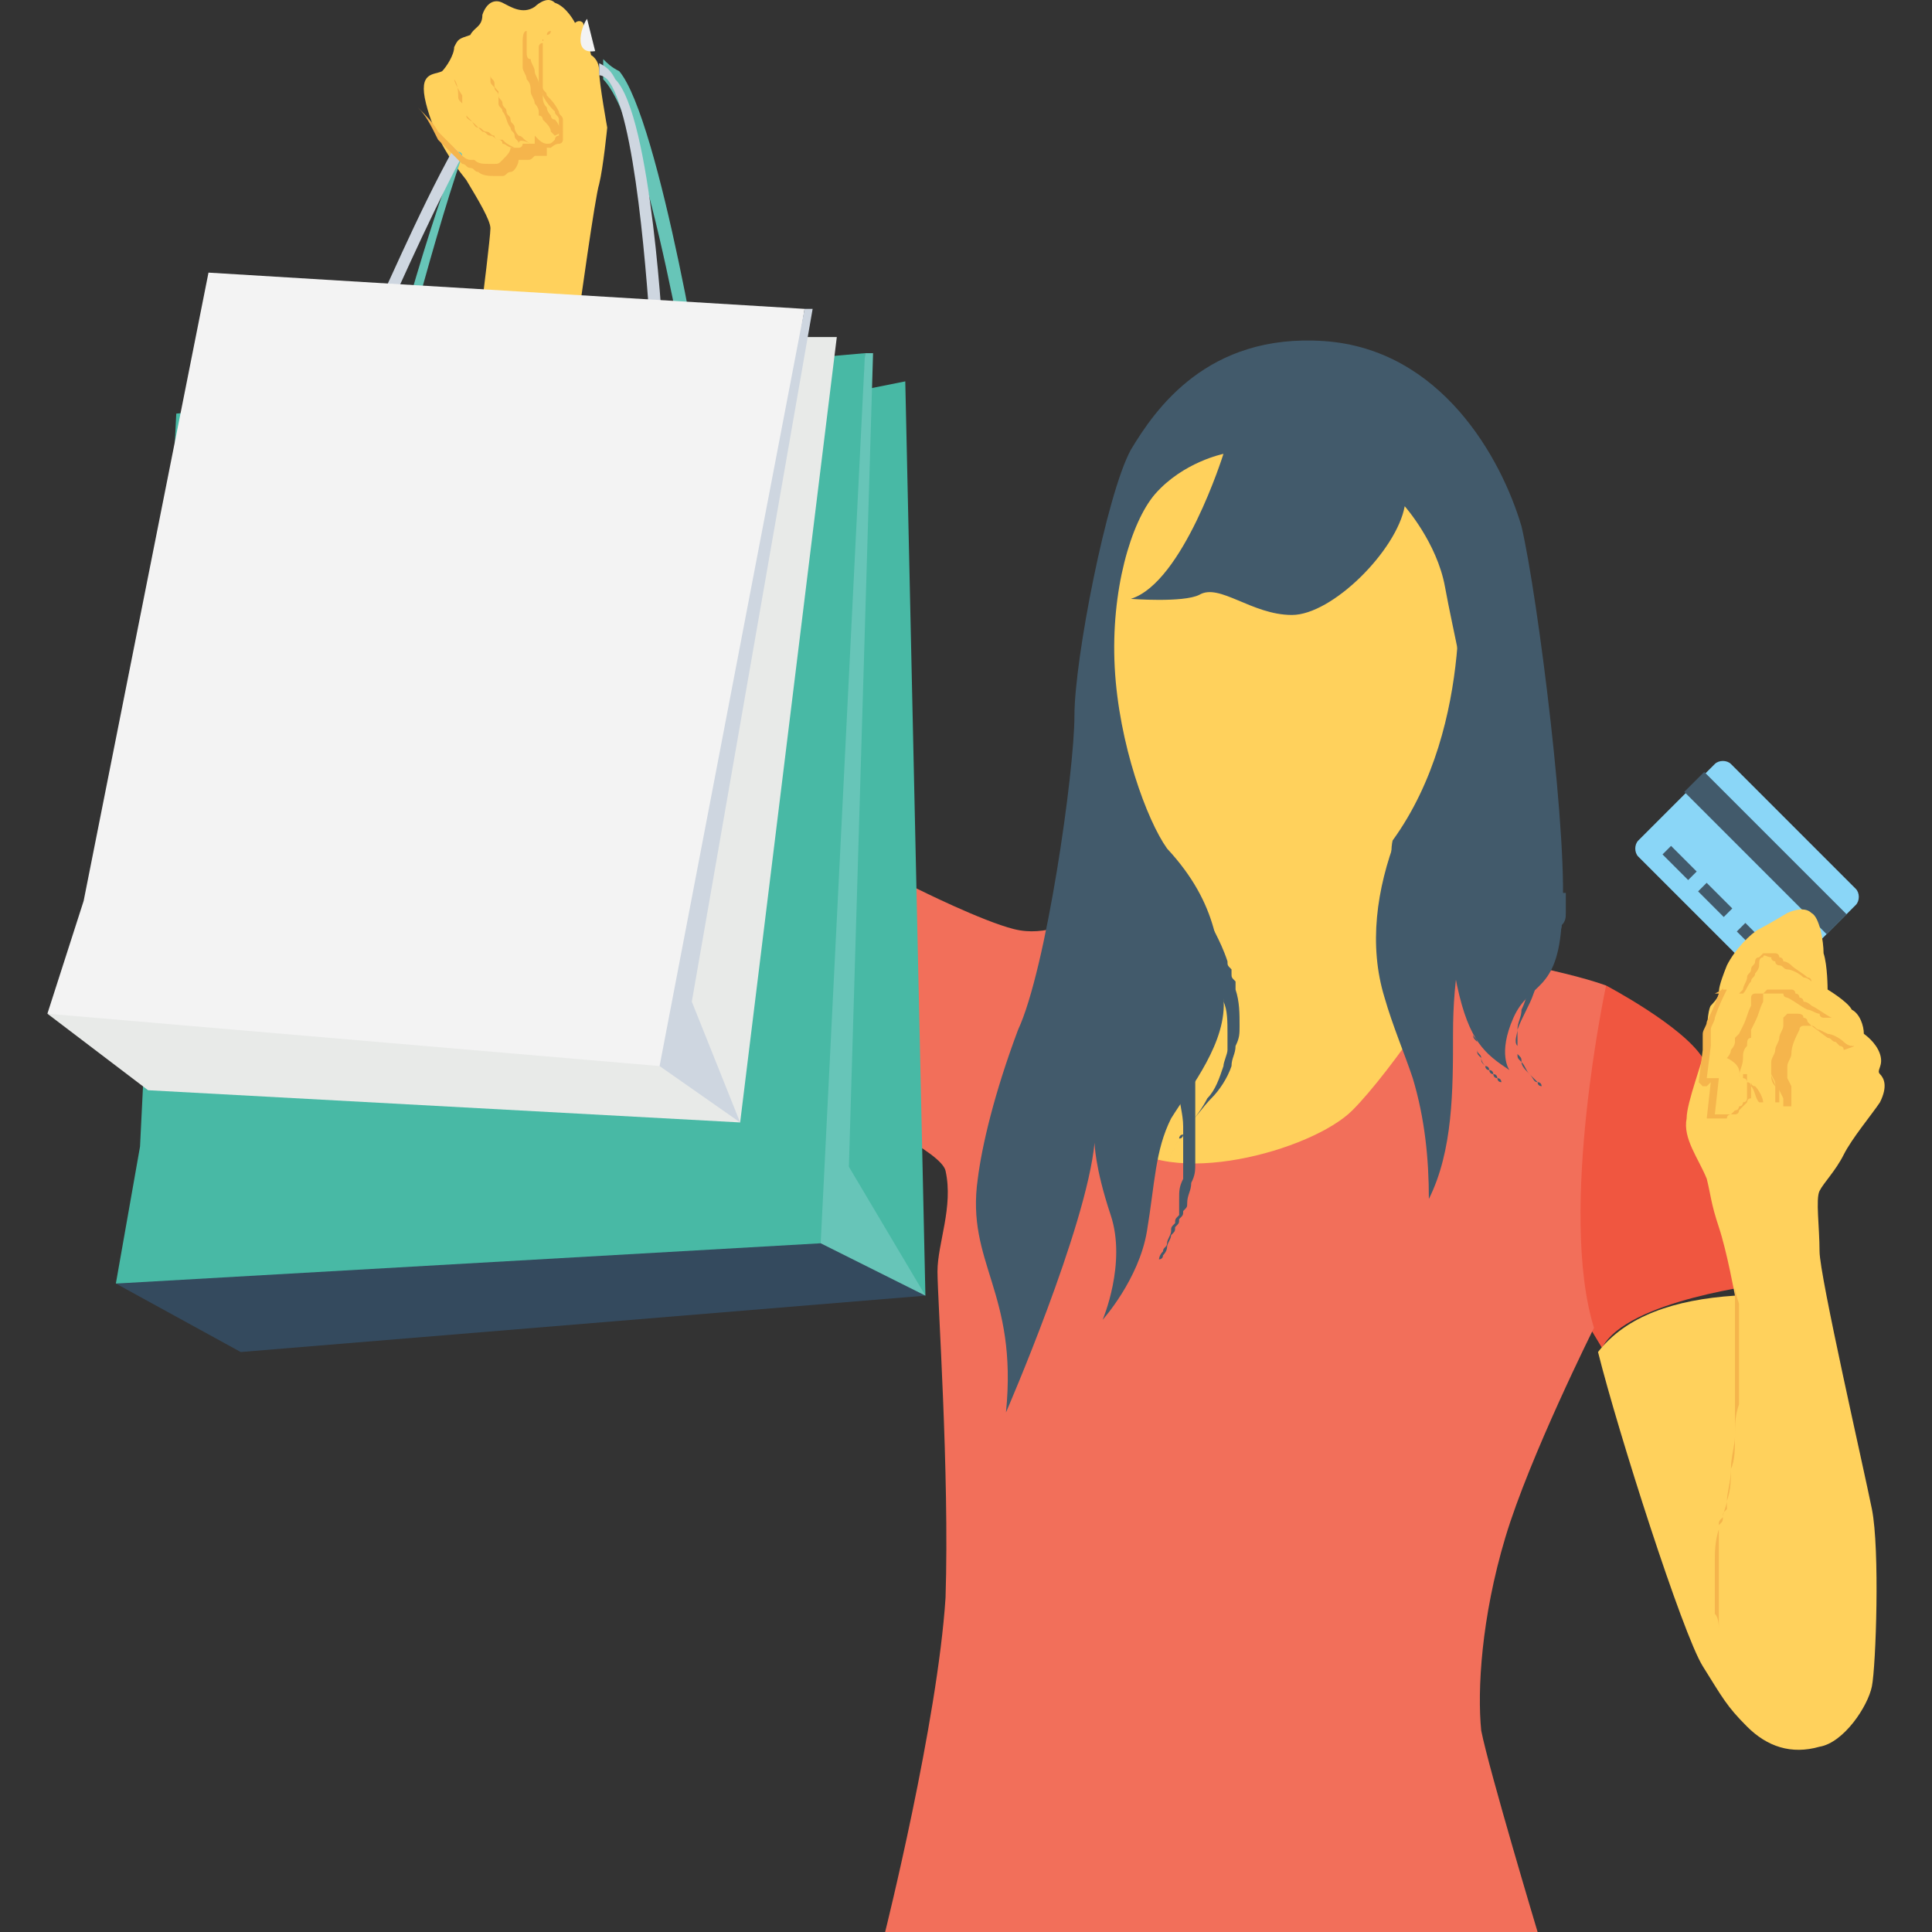<?xml version="1.0"?>
<svg xmlns="http://www.w3.org/2000/svg" xmlns:xlink="http://www.w3.org/1999/xlink" version="1.1" id="Capa_1" x="0px" y="0px" viewBox="0 0 511.667 511.667" style="enable-background:new 0 0 511.667 511.667;" xml:space="preserve" width="512px" height="512px" class=""><rect x="0" y="0" width="511.667" height="511.667" fill="#333333" stroke="none"/><g><path style="fill:#8AD6F7;" d="M491.484,239.667l-20.267,20.267c-1.067,1.067-3.2,1.067-4.267,0l-33.067-33.067  c-1.067-1.067-1.067-3.2,0-4.267l20.267-20.267c1.067-1.067,3.2-1.067,4.267,0l33.067,33.067  C492.551,236.467,492.551,238.6,491.484,239.667z" data-original="#8AD6F7"/><g>
	
		<rect x="463.749" y="199.285" transform="matrix(-0.707 0.707 -0.707 -0.707 957.814 55.163)" style="fill:#425A6B;" width="7.467" height="53.333" data-original="#425A6B"/>
	
		<rect x="443.121" y="223.67" transform="matrix(-0.707 0.707 -0.707 -0.707 920.771 75.659)" style="fill:#425A6B;" width="3.2" height="9.601" data-original="#425A6B"/>
	
		<rect x="452.578" y="233.553" transform="matrix(-0.707 0.707 -0.707 -0.707 943.871 85.743)" style="fill:#425A6B;" width="3.2" height="9.6" data-original="#425A6B"/>
	
		<rect x="462.823" y="244.174" transform="matrix(-0.707 0.707 -0.707 -0.707 968.87 96.629)" style="fill:#425A6B;" width="3.2" height="9.6" data-original="#425A6B"/>
	<polygon style="fill:#425A6B;" points="368.818,175.667 378.418,133 391.218,140.467 394.418,265.267 359.218,239.667  " data-original="#425A6B"/>
	<ellipse style="fill:#425A6B;" cx="331.484" cy="233.267" rx="41.6" ry="28.8" data-original="#425A6B"/>
</g><path style="fill:#FFD15C;" d="M385.884,147.933c0,0,5.333,43.733-17.067,74.667c0,0-4.267,16,18.133,29.867  c22.4,13.867,22.4,13.867,22.4,13.867l-84.267,60.8l-42.667-12.8l7.467-66.133l11.733-7.467l8.533-4.267  c3.2-1.067,3.2-5.333,1.067-7.467c-5.333-5.333-13.867-16-17.067-25.6c-4.267-12.8-4.267-12.8-4.267-12.8s1.067-39.467,7.467-55.467  s14.933-26.667,34.133-26.667C351.751,107.4,382.684,133,385.884,147.933z" data-original="#FFD15C"/><path style="fill:#F05640;" d="M410.418,266.333L425.351,261c0,0,20.267,10.667,25.6,19.2c4.267,8.533,17.067,59.733,17.067,59.733  S430.684,344.2,424.284,357l-3.2-5.333l-17.067-21.333L410.418,266.333z" data-original="#F05640"/><path style="fill:#FFD15C;" d="M453.084,266.333c0,0,2.133-2.133,2.133-3.2c0-1.067,0-2.133,2.133-7.467  c2.133-4.267,6.4-8.533,8.533-9.6c2.133-1.067,7.467-4.267,7.467-4.267s4.267-2.133,6.4,0c2.133,1.067,3.2,7.467,3.2,10.667  c1.067,3.2,1.067,9.6,1.067,9.6s5.333,3.2,6.4,5.333c2.133,1.067,3.2,4.267,3.2,6.4c0,0,3.2,2.133,4.267,5.333  c1.067,3.2-1.067,4.267,0,5.333c1.067,1.067,2.133,3.2,0,7.467c-2.133,3.2-7.467,9.6-9.6,13.867c-2.133,4.267-5.333,7.467-6.4,9.6  s0,9.6,0,16c0,6.4,11.733,57.6,13.867,68.267c2.133,10.667,1.067,41.6,0,46.933c-1.067,5.333-7.467,14.933-13.867,16  c-7.467,2.133-13.867,0-19.2-5.333c-5.333-5.333-6.4-7.467-11.733-16c-5.333-8.533-22.4-61.867-27.733-83.2  c7.467-9.6,20.267-13.867,36.267-14.933c0,0-2.133-11.733-4.267-18.133c-2.133-6.4-2.133-8.533-3.2-12.8  c-2.133-5.333-6.4-10.667-5.333-16c0-4.267,4.267-14.933,5.333-20.267C452.018,267.4,453.084,266.333,453.084,266.333z" data-original="#FFD15C"/><path style="fill:#F26F5A;" d="M242.951,235.4c0,0,17.067,8.533,25.6,10.667c8.533,2.133,14.933-2.133,25.6-4.267  c9.6-2.133,9.6-2.133,9.6-2.133s-20.267,46.933-7.467,61.867c12.8,13.867,51.2,3.2,61.867-7.467  c10.667-10.667,28.8-38.4,29.867-41.6c0,0,25.6,4.267,37.333,8.533c0,0-12.8,59.733-3.2,90.667c0,0-17.067,34.133-23.467,55.467  c-6.4,21.333-7.467,40.533-6.4,51.2c2.133,10.667,14.933,53.333,14.933,53.333h-172.8c0,0,13.867-55.467,16-88.533  c1.067-33.067-2.133-78.933-2.133-86.4s4.267-17.067,2.133-26.667s-77.867-38.4-77.867-38.4S200.284,214.067,242.951,235.4z" data-original="#F26F5A" class=""/><path style="fill:#FFD15C;" d="M141.618,1.8c0,0,3.2-3.2,5.333-1.067c3.2,1.067,5.333,5.333,5.333,5.333s1.067-1.067,2.133,0  l2.133,8.533c0,0,2.133,1.067,2.133,4.267s2.133,14.933,2.133,14.933s-1.067,10.667-2.133,14.933  c-1.067,3.2-5.333,34.133-5.333,34.133l-25.6-3.2c0,0,2.133-17.067,2.133-19.2c0-2.133-3.2-7.467-6.4-12.8  c-4.267-5.333-8.533-11.733-10.667-20.267s2.133-7.467,4.267-8.533c1.067-1.067,3.2-4.267,3.2-6.4  c1.067-2.133,1.067-2.133,4.267-3.2c1.067-2.133,3.2-2.133,3.2-5.333c1.067-3.2,3.2-4.267,5.333-3.2S138.418,3.933,141.618,1.8z" data-original="#FFD15C"/><g>
	<path style="fill:#67C5B8;" d="M122.418,41.267C122.418,41.267,123.484,41.267,122.418,41.267   c-8.533,24.533-20.267,71.467-20.267,72.533l-3.2-1.067c1.067-2.133,12.8-49.067,22.4-72.533   C121.351,40.2,122.418,40.2,122.418,41.267z" data-original="#67C5B8"/>
	<path style="fill:#67C5B8;" d="M187.484,112.733h-3.2c0-1.067-12.8-80-24.533-91.733c0,0,0,0,0-1.067c0,0,0,0,0-1.067   s0-1.067,0-1.067c0-1.067,0-1.067,0-2.133c1.067,1.067,2.133,2.133,4.267,3.2C174.684,31.667,187.484,109.533,187.484,112.733z" data-original="#67C5B8"/>
</g><polygon style="fill:#344A5E;" points="30.684,339.933 63.751,358.067 245.084,343.133 213.084,314.333 " data-original="#344A5E"/><g>
	<polygon style="fill:#48B9A5;" points="224.818,326.067 217.351,329.267 30.684,339.933 37.084,303.667 46.684,109.533    229.084,93.533  " data-original="#48B9A5"/>
	<polygon style="fill:#48B9A5;" points="226.951,327.133 245.084,343.133 239.751,101 229.084,103.133 221.618,316.467  " data-original="#48B9A5"/>
</g><polygon style="fill:#67C5B8;" points="229.084,93.533 217.351,329.267 245.084,343.133 224.818,309 231.218,93.533 " data-original="#67C5B8"/><g>
	<path style="fill:#CED6E0;" d="M120.284,39.133c1.067,1.067,1.067,1.067,2.133,2.133c-9.6,18.133-20.267,42.667-20.267,42.667   l-3.2-1.067C100.018,81.8,110.684,56.2,120.284,39.133z" data-original="#CED6E0"/>
	<path style="fill:#CED6E0;" d="M175.751,92.467h-3.2C171.484,75.4,168.284,29.533,160.818,21c0,0-1.067-1.067-2.133-1.067   c0-1.067,0-1.067,0-1.067c0-1.067,0-2.133,0-2.133c2.133,1.067,3.2,2.133,4.267,4.267C172.551,30.6,175.751,90.333,175.751,92.467z   " data-original="#CED6E0"/>
</g><polygon style="fill:#E8EAE8;" points="12.551,268.467 39.218,288.733 196.018,297.267 172.551,268.467 " data-original="#E8EAE8"/><polygon style="fill:#F3F3F3;" points="181.084,280.2 174.684,282.333 12.551,268.467 22.151,238.6 55.218,72.2 213.084,81.8 " data-original="#F3F3F3"/><polygon style="fill:#E8EAE8;" points="183.218,282.333 196.018,297.267 221.618,89.267 212.018,89.267 180.018,271.667 " data-original="#E8EAE8"/><polygon style="fill:#CED6E0;" points="213.084,81.8 174.684,282.333 196.018,297.267 183.218,265.267 215.218,81.8 " data-original="#CED6E0"/><g>
	<path style="fill:#F5B54C" d="M110.684,28.467c2.133,2.133,4.267,4.267,5.333,6.4l3.2,3.2c1.067,1.067,2.133,2.133,3.2,3.2   c0,0,1.067,1.067,2.133,1.067h1.067c1.067,1.067,2.133,1.067,4.267,1.067h1.067l0,0l0,0c1.067,0,1.067,0,2.133-1.067   s2.133-2.133,2.133-3.2h2.133c1.067,0,1.067-1.067,1.067-1.067h1.067l0,0l0,0l0,0l0,0l0,0c0,0,0,0,1.067,0c0,0,0,0,1.067,0l0,0l0,0   l0,0l0,0l0,0l0,0l0,0l0,0l0,0l0,0c0,0,0,0,0-1.067l0,0l0,0l0,0l0,0v-1.067L142.684,37c0,0,1.067,1.067,2.133,1.067   s1.067,0,2.133-1.067l0,0l0,0l0,0l0,0c0,0,0-1.067,1.067-1.067c0-1.067,0-1.067,0-2.133c0-1.067,0-1.067,0-2.133   c0-1.067-1.067-1.067-1.067-2.133c-1.067-1.067-2.133-2.133-3.2-4.267c0-1.067-1.067-1.067-1.067-2.133l0,0l0,0v-1.067V21   c0-1.067,0-2.133,0-2.133V17.8c0,0,0,0,0-1.067v-1.067V14.6v-1.067v-1.067c0,0,0-1.067,1.067-1.067v-1.067l0,0l0,0l0,0l1.067-1.067   c0,0,1.067,0,1.067-1.067c0,0-1.067,0-1.067,1.067l-1.067,1.067l0,0l0,0l0,0V11.4v1.067v1.067V14.6v1.067v1.067c0,0,0,0,0,1.067   v1.067c0,1.067,0,1.067,0,2.133v1.067v1.067l0,0l0,0c0,1.067,1.067,1.067,1.067,2.133c1.067,1.067,2.133,2.133,3.2,4.267   c0,1.067,1.067,1.067,1.067,2.133c0,0,0,0,0,1.067c0,0,0,0,0,1.067v1.067c0,1.067,0,2.133,0,2.133s0,1.067-1.067,1.067l0,0l0,0l0,0   l0,0c-1.067,0-2.133,1.067-2.133,1.067c-1.067,0-2.133,0-2.133-1.067h1.067l0,0l0,0l0,0l0,0c0,0,0,0,0,1.067c0,0,0,0,0,1.067   c0,0,0,0,0,1.067l0,0l0,0l0,0l0,0l0,0l0,0l0,0l0,0l0,0c0,0,0,0-1.067,0c0,0,0,0-1.067,0c0,0,0,0-1.067,0c0,0,0,0-1.067,0l0,0l0,0   l0,0l0,0h1.067c-1.067,1.067-1.067,1.067-2.133,1.067s-1.067,0-2.133,0l0,0c0,1.067-1.067,3.2-2.133,3.2s-1.067,1.067-2.133,1.067   c0,0,0,0-1.067,0l0,0h-1.067c-1.067,0-3.2,0-4.267-1.067c-1.067,0-1.067-1.067-2.133-1.067c-1.067,0-1.067-1.067-2.133-1.067   c-1.067-1.067-2.133-2.133-3.2-3.2c-1.067-1.067-2.133-2.133-3.2-3.2C113.884,32.733,112.818,30.6,110.684,28.467z" data-original="#F5B54C" class="active-path"/>
	<path style="fill:#F5B54C" d="M146.951,35.933c0,0,0,0-1.067-1.067c0-1.067-1.067-2.133-2.133-3.2c0,0,0-1.067-1.067-1.067l0,0   l0,0l0,0c0,0,0,0,0-1.067s-1.067-2.133-1.067-2.133c0-1.067-1.067-2.133-1.067-3.2s0-2.133-1.067-3.2   c0-1.067-1.067-2.133-1.067-3.2c0,1.067,0,0,0-1.067s0-2.133,0-3.2s0-2.133,0-2.133c0-1.067,0-3.2,1.067-3.2   c0-1.067,0-1.067,0-1.067s0,0,0,1.067s0,2.133,0,3.2s0,1.067,0,2.133s0,2.133,1.067,2.133c0,1.067,1.067,2.133,1.067,3.2   c0,1.067,1.067,2.133,1.067,3.2s1.067,2.133,1.067,3.2s0,2.133,1.067,3.2c0,1.067,1.067,2.133,1.067,2.133l0,0l0,0l0,0l0,0   c0,0,0,1.067,1.067,1.067c1.067,1.067,1.067,2.133,2.133,3.2C146.951,35.933,146.951,35.933,146.951,35.933z" data-original="#F5B54C" class="active-path"/>
	<path style="fill:#F5B54C" d="M140.551,38.067C140.551,38.067,139.484,38.067,140.551,38.067c-2.133-1.067-2.133-2.133-3.2-2.133   c0,0-1.067-1.067-1.067-2.133c0-1.067-1.067-1.067-1.067-2.133s-1.067-1.067-1.067-2.133c0-1.067-1.067-1.067-1.067-2.133   c0-1.067-1.067-1.067-1.067-2.133V24.2l0,0l0,0l0,0l0,0c-1.067-1.067-1.067-1.067-1.067-2.133s-1.067-1.067-1.067-2.133   c0-1.067,0-1.067,0-2.133v-1.067v-1.067l0,0l0,0c0,0,0,0,0,1.067c0,0,0,0,0,1.067c0,0,0,0,0,1.067c0,0,0,1.067,0,2.133   c0,1.067,0,1.067,1.067,2.133c0,1.067,1.067,1.067,1.067,2.133l0,0l0,0l0,0c0,0,0,0,0,1.067V27.4c0,1.067,1.067,1.067,1.067,2.133   c1.067,1.067,1.067,3.2,2.133,4.267c0,1.067,1.067,1.067,1.067,2.133c0,1.067,1.067,1.067,1.067,2.133   C137.351,37,138.418,37,140.551,38.067C139.484,38.067,140.551,38.067,140.551,38.067z" data-original="#F5B54C" class="active-path"/>
	<path style="fill:#F5B54C" d="M136.284,39.133L136.284,39.133C135.218,39.133,135.218,39.133,136.284,39.133   c-2.133-1.067-2.133-1.067-3.2-2.133h-1.067c0,0-1.067,0-1.067-1.067c-1.067,0-1.067-1.067-2.133-1.067s-1.067-1.067-2.133-1.067   s-1.067-1.067-2.133-2.133c0,0,0,0-1.067-1.067c0-1.067-1.067-1.067-1.067-2.133l0,0l0,0l0,0V27.4c0-1.067,0-1.067,0-2.133   c-2.133-3.2-2.133-4.267-2.133-4.267s1.067,1.067,1.067,4.267c0,1.067,0,1.067,1.067,2.133v1.067l0,0l0,0l0,0   c0,1.067,1.067,1.067,1.067,2.133c0,1.067,1.067,1.067,2.133,2.133c1.067,1.067,1.067,1.067,2.133,2.133   c1.067,0,1.067,1.067,2.133,1.067c1.067,0,1.067,1.067,2.133,1.067c1.067,0,1.067,1.067,1.067,1.067   C134.151,38.067,134.151,39.133,136.284,39.133C135.218,39.133,135.218,39.133,136.284,39.133L136.284,39.133z" data-original="#F5B54C" class="active-path"/>
</g><path style="fill:#F3F3F3;" d="M157.618,13.533L157.618,13.533L155.484,5C154.418,6.067,151.218,14.6,157.618,13.533z" data-original="#F3F3F3"/><g>
	<path style="fill:#425A6B;" d="M324.018,120.2c0,0-10.667,34.133-24.533,38.4c0,0,13.867,1.067,18.133-1.067   c5.333-3.2,13.867,5.333,24.533,5.333c10.667,0,27.733-17.067,29.867-28.8c0,0,8.533,9.6,10.667,21.333s6.4,28.8,6.4,36.267   c0,8.533-6.4,55.467-3.2,69.333c3.2,14.933,7.467,18.133,13.867,22.4c0,0-3.2-4.267,1.067-13.867c4.267-9.6,11.733-6.4,12.8-25.6   c2.133-19.2-6.4-86.4-10.667-104.533c-5.333-18.133-21.333-46.933-52.267-49.067c-30.933-2.133-44.8,18.133-51.2,28.8   c-6.4,11.733-14.933,55.467-14.933,70.4c0,14.933-7.467,67.2-14.933,83.2c-6.4,17.067-9.6,30.933-10.667,39.467   c-3.2,22.4,10.667,29.867,7.467,61.867c0,0,21.333-49.067,23.467-71.467c0,0,0,6.4,4.267,19.2s-2.133,27.733-2.133,27.733   s9.6-10.667,11.733-23.467c2.133-12.8,2.133-21.333,6.4-29.867c5.333-8.533,14.933-20.267,13.867-32   c-1.067-11.733-1.067-24.533-14.933-39.467c-5.333-7.467-12.8-27.733-13.867-48c-1.067-20.267,4.267-38.4,10.667-45.867   C313.351,122.333,324.018,120.2,324.018,120.2z" data-original="#425A6B"/>
	<path style="fill:#425A6B;" d="M313.351,233.267c0,0,1.067,1.067,2.133,4.267c1.067,1.067,2.133,2.133,3.2,4.267   c1.067,2.133,2.133,3.2,3.2,5.333c1.067,2.133,2.133,4.267,3.2,7.467c0,1.067,0,1.067,1.067,2.133l0,0l0,0l0,0v1.067   c0,1.067,0,1.067,1.067,2.133c0,1.067,0,1.067,0,2.133c1.067,3.2,1.067,6.4,1.067,9.6c0,2.133,0,3.2-1.067,5.333   c0,2.133-1.067,3.2-1.067,5.333c-1.067,3.2-3.2,6.4-5.333,8.533s-4.267,5.333-6.4,7.467c0,1.067-1.067,1.067-1.067,2.133l0,0l0,0   l0,0l0,0c0,0,0,1.067-1.067,1.067c0,1.067-1.067,1.067-1.067,2.133s-1.067,1.067-1.067,2.133c-1.067,2.133-2.133,5.333-2.133,7.467   c-1.067,2.133-1.067,4.267-1.067,6.4v1.067v1.067v1.067v1.067c0,1.067,0,1.067,0,2.133c0,1.067,0,1.067,0,1.067   c0,1.067,0,1.067,0,1.067s0,0,0-1.067v-1.067c0-1.067,0-1.067,0-2.133v-1.067V321.8v-1.067v-1.067c0-2.133,0-4.267,1.067-6.4   c0-2.133,1.067-5.333,2.133-7.467c0-1.067,1.067-1.067,1.067-2.133s1.067-1.067,1.067-2.133c0,0,0-1.067,1.067-1.067l0,0l0,0l0,0   l0,0c0-1.067,1.067-1.067,1.067-2.133c2.133-2.133,4.267-5.333,5.333-7.467c2.133-2.133,3.2-5.333,4.267-8.533   c0-1.067,1.067-3.2,1.067-4.267c0-1.067,0-3.2,0-4.267c0-3.2,0-6.4-1.067-8.533c0-1.067,0-1.067-1.067-2.133   c0-1.067,0-1.067-1.067-2.133v-1.067l0,0l0,0l0,0c0-1.067,0-1.067-1.067-2.133c-1.067-2.133-2.133-4.267-3.2-6.4   c-2.133-4.267-4.267-7.467-6.4-9.6c-2.133-2.133-2.133-3.2-2.133-3.2L313.351,233.267z" data-original="#425A6B"/>
	<path style="fill:#425A6B;" d="M316.551,281.267L316.551,281.267c0,1.067,0,1.067,0,1.067v1.067c0,1.067,0,2.133,0,3.2   c0,1.067,0,2.133,0,3.2c0,2.133,0,5.333,0,8.533c0,1.067,0,2.133,0,2.133v1.067v1.067c0,1.067,0,2.133,0,2.133   c0,1.067,0,2.133,0,3.2c0,2.133,0,3.2-1.067,5.333c0,2.133-1.067,3.2-1.067,5.333c0,1.067,0,1.067-1.067,2.133   c0,1.067,0,1.067-1.067,2.133c0,1.067,0,1.067-1.067,2.133c0,1.067,0,1.067-1.067,2.133c0,1.067-1.067,2.133-1.067,3.2   s-1.067,2.133-1.067,2.133c0,1.067-1.067,1.067-1.067,1.067v1.067c0,0,0,0,0-1.067c0,0,0-1.067,1.067-2.133   c0-1.067,1.067-1.067,1.067-2.133s1.067-2.133,1.067-3.2c0-1.067,0-1.067,1.067-2.133c0-1.067,0-1.067,1.067-2.133   c0-1.067,0-1.067,0-2.133c0-1.067,0-1.067,0-2.133c0-2.133,0-3.2,1.067-5.333c0-2.133,0-3.2,0-5.333c0-1.067,0-2.133,0-2.133   c0-1.067,0-2.133,0-2.133v-1.067v-1.067c0-1.067,0-2.133,0-2.133c0-3.2-1.067-6.4-1.067-8.533c0-1.067,0-2.133,0-3.2s0-2.133,0-3.2   v-1.067v-1.067V280.2L316.551,281.267z" data-original="#425A6B"/>
</g><g>
	<path style="fill:#F5B54C" d="M456.284,261C456.284,261,456.284,262.067,456.284,261C456.284,262.067,456.284,262.067,456.284,261   c0,1.067,0,1.067,0,1.067l0,0l0,0l0,0l0,0l0,0l0,0l0,0l0,0l0,0l0,0l0,0h1.067l0,0l0,0c-1.067,2.133-2.133,4.267-3.2,7.467   c0,1.067-1.067,2.133-1.067,3.2v1.067v1.067c0,1.067,0,1.067,0,2.133l0,0l-1.067,8.533l0,0c0,0,0,0,1.067,0c0,0,0,0,1.067,0l0,0   l0,0l0,0l0,0l0,0l0,0l0,0l0,0l0,0l0,0c0,0,0,0,1.067,0l0,0l0,0l0,0l-1.067,9.6l0,0h1.067h1.067h1.067h1.067h1.067   c0,0,1.067,0,1.067-1.067c0,0,0,0,1.067-1.067c0,0,0,0,1.067-1.067c0,0,0-1.067,1.067-1.067V289.8v-1.067v-1.067V286.6v-1.067   v-1.067V283.4l0,0l0,0l0,0v1.067v1.067l0,0l0,0c0,0,0,0,0,1.067c0,0,0,1.067,1.067,1.067c1.067,1.067,2.133,3.2,2.133,4.267l0,0   c0,0,0,0,1.067,0c0,0,0,0,1.067,0c0,0,0,0,1.067,0l0,0l0,0l0,0l0,0l0,0c0,0,0,0,0-1.067c0,0,0,0,0-1.067c0,0,0,0,0-1.067v-1.067   c0,0,0,0,0-1.067v-1.067v-1.067l0,0l0,0V283.4v-1.067c0-1.067,0-1.067,0-2.133l0,0l0,0c0,0,0,0,0,1.067c0,0,0,0,0,1.067   c0,0,0,0,1.067,1.067c0,0,0,0,1.067,0l0,0l0,0l0,0l0,0l0,0l0,0c0,0,0,0,1.067,0l0,0c-1.067,0-2.133-1.067-3.2-1.067h-1.067l0,0l0,0   v1.067v1.067c0,1.067,1.067,2.133,1.067,3.2c0,0,0,0,0,1.067c0,0,0,0,1.067,1.067l0,0l0,0c0,0,0,0,1.067,0c0,0,0,0-1.067,0l0,0l0,0   c0,0,0,0-1.067-1.067c0,0,0,0,0-1.067c-1.067-1.067-1.067-2.133-1.067-3.2V283.4v-1.067l0,0l0,0h1.067c1.067,0,1.067,0,2.133,0   c1.067,0,1.067,0,2.133,0l0,0l0,0l0,0c0,0,0,0-1.067,0l0,0l0,0l0,0l0,0l0,0l0,0c0,0,0,0-1.067-1.067c0,0,0,0-1.067-1.067   c0,0,0,0,0-1.067c0,0,0,0,0-1.067l0,0c0,1.067,0,2.133,0,2.133v1.067v1.067l0,0v1.067v1.067c0,0,0,0,0,1.067v1.067c0,0,0,0,0,1.067   c0,0,0,0,0,1.067c0,0,0,0,0,1.067v1.067c0,0,0,0,0,1.067l0,0c0,0,0,0-1.067,0c0,0,0,0-1.067,0c0,0,0,0-1.067,0c0,0,0,0-1.067,0   c0,0,0,0-1.067,0l0,0l0,0c-1.067-1.067-1.067-3.2-2.133-4.267c0,0,0-1.067-1.067-1.067l0,0l0,0l0,0l0,0l0,0l0,0   c0,0,0-1.067-1.067-1.067v-1.067h1.067v1.067v1.067v1.067v1.067v1.067v1.067c0,0,0,1.067-1.067,1.067c0,0,0,1.067-1.067,1.067   c0,0,0,1.067-1.067,1.067c0,0,0,0-1.067,1.067c0,0-1.067,0-1.067,1.067h-1.067h-1.067h-1.067h-1.067h-1.067l0,0l0,0l1.067-9.6l0,0   c0,0,0,0-1.067,1.067l0,0l0,0l0,0l0,0l0,0l0,0l0,0l0,0l0,0l0,0c0,0,0,0-1.067,0c0,0,0,0-1.067-1.067l0,0l0,0l1.067-8.533l0,0   c0-1.067,0-1.067,0-2.133v-1.067V273.8c0-1.067,1.067-2.133,1.067-3.2c1.067-2.133,2.133-4.267,3.2-7.467l0,0h-1.067l0,0l0,0l0,0   l0,0l0,0l0,0l0,0l0,0l0,0l0,0l0,0C456.284,262.067,456.284,262.067,456.284,261C456.284,262.067,456.284,262.067,456.284,261   C456.284,262.067,456.284,261,456.284,261z" data-original="#F5B54C" class="active-path"/>
	<path style="fill:#F5B54C" d="M472.284,293v-1.067v-1.067l-1.067-2.133l-2.133-4.267l0,0l0,0V283.4c0,0,0,0,0-1.067v-1.067   c0-1.067,1.067-2.133,1.067-3.2c0-1.067,1.067-2.133,1.067-3.2c0-1.067,1.067-2.133,1.067-3.2l0,0c0,0,0,0,0-1.067c0,0,0,0,0-1.067   l1.067-1.067h1.067h1.067c1.067,0,2.133,0,2.133,1.067c0,0,1.067,0,1.067,1.067l1.067,1.067l4.267,3.2   c1.067,0,1.067,1.067,2.133,1.067l1.067,1.067c0,0,1.067,0,1.067,1.067c3.2-1.067,3.2-1.067,2.133-1.067s-2.133-1.067-2.133-1.067   c-1.067-1.067-3.2-2.133-4.267-2.133l-2.133-1.067c-1.067,0-1.067-1.067-2.133-1.067h-1.067h-1.067c0,0-1.067,0-1.067,1.067l0,0   l0,0l0,0l0,0c-1.067,2.133-2.133,4.267-2.133,6.4c0,1.067-1.067,2.133-1.067,3.2v1.067c0,0,0,0,0,1.067c0,0,0,0,0,1.067l0,0   l1.067,2.133c0,1.067,0,1.067,0,2.133v2.133V293C472.284,293,472.284,293,472.284,293z" data-original="#F5B54C" class="active-path"/>
	<path style="fill:#F5B54C" d="M460.551,285.533c0-2.133,1.067-3.2,1.067-5.333c0-1.067,0-2.133,1.067-3.2   c0-1.067,0-2.133,1.067-2.133V273.8v-1.067l1.067-2.133c1.067-2.133,1.067-3.2,2.133-5.333l0,0V264.2c0,0,0,0,0-1.067l1.067-1.067   l0,0l0,0h1.067c1.067,0,1.067,0,1.067,0l0,0l0,0c0,0,0,0,1.067,0h1.067h1.067h1.067c0,0,1.067,0,1.067,1.067   c0,0,1.067,0,1.067,1.067c0,0,1.067,0,1.067,1.067c1.067,0,2.133,1.067,2.133,1.067c2.133,1.067,3.2,2.133,5.333,3.2h-1.067h-1.067   c0,0-1.067,0-1.067-1.067c-1.067,0-2.133-1.067-3.2-1.067c-2.133-1.067-3.2-2.133-5.333-3.2c0,0-1.067,0-1.067-1.067h-1.067h-1.067   h-1.067h-1.067c0,0,0,0-1.067,0h-1.067c0,0,0,0-1.067,0l0,0l0,0c0,0-1.067,0-1.067,1.067c0,0,0,0,0,1.067c0,0,0,0,0,1.067l0,0l0,0   c-1.067,2.133-1.067,3.2-2.133,5.333l-1.067,2.133l-1.067,1.067v1.067c0,1.067-1.067,2.133-1.067,2.133   c0,1.067-1.067,2.133-1.067,2.133C461.618,282.333,460.551,284.467,460.551,285.533z" data-original="#F5B54C" class="active-path"/>
	<path style="fill:#F5B54C" d="M460.551,263.133c0,0,0,0,1.067-1.067c0-1.067,1.067-2.133,1.067-3.2   c0-1.067,1.067-1.067,1.067-2.133c0-1.067,1.067-1.067,1.067-2.133c0,0,0-1.067,1.067-1.067l1.067-1.067c0,0,1.067,0,2.133,0   c1.067,0,1.067,0,1.067,0s1.067,0,1.067,1.067c0,0,1.067,0,1.067,1.067c1.067,0,2.133,1.067,2.133,1.067   c1.067,1.067,3.2,2.133,4.267,3.2c1.067,0,1.067,1.067,1.067,1.067l1.067,1.067c1.067,1.067,1.067,1.067,1.067,1.067   s0,0-1.067-1.067l-1.067-1.067c0,0-1.067-1.067-2.133-1.067c-1.067-1.067-3.2-2.133-4.267-2.133c-1.067,0-1.067-1.067-2.133-1.067   c0,0-1.067,0-1.067-1.067c0,0-1.067,0-1.067-1.067c-1.067,0-2.133-1.067-2.133,0c-1.067,0-1.067,1.067-1.067,2.133   s-1.067,2.133-1.067,2.133c0,1.067-1.067,1.067-1.067,2.133c-1.067,1.067-1.067,2.133-2.133,3.2   C461.618,263.133,460.551,263.133,460.551,263.133z" data-original="#F5B54C" class="active-path"/>
	<path style="fill:#F5B54C" d="M459.484,341c0,0,0,0,0,1.067s0,2.133,0,3.2c0,2.133,0,6.4,0,10.667c0,2.133,0,4.267,0,7.467   c0,2.133,0,5.333,0,8.533s0,5.333,0,8.533s0,6.4-1.067,8.533c0,3.2-1.067,6.4-1.067,8.533c0,1.067-1.067,3.2-1.067,4.267   c0,1.067,0,1.067-1.067,2.133l0,0l0,0l0,0l0,0l0,0l0,0V405c0,1.067,0,1.067,0,2.133c0,1.067,0,1.067,0,2.133   c0,1.067,0,1.067,0,2.133c0,1.067,0,1.067,0,2.133c0,1.067,0,1.067,0,2.133c0,1.067,0,1.067,0,2.133c0,1.067,0,2.133,0,3.2   c0,2.133,0,4.267,0,6.4c0,2.133,0,3.2,0,4.267c0,1.067,0,2.133,0,3.2s0,1.067,0,1.067s0,0,0-1.067s0-2.133,0-3.2s0-3.2-1.067-4.267   c0-2.133,0-4.267,0-6.4c0-2.133,0-4.267,0-7.467c0-2.133,0-5.333,1.067-8.533v-1.067l0,0l0,0l0,0l0,0c0-1.067,0-1.067,1.067-2.133   c0-1.067,0-1.067,1.067-2.133c0-1.067,0-1.067,0-2.133c1.067-3.2,1.067-5.333,1.067-8.533c0-3.2,1.067-6.4,1.067-8.533   c0-3.2,0-5.333,1.067-8.533c0-3.2,0-5.333,0-8.533c0-2.133,0-5.333,0-7.467c0-2.133,0-4.267,0-6.4c0-2.133,0-3.2,0-4.267   C459.484,342.067,459.484,341,459.484,341z" data-original="#F5B54C" class="active-path"/>
</g><g>
	<path style="fill:#425A6B;" d="M369.884,221.533c-5.333,13.867-7.467,28.8-3.2,42.667c2.133,7.467,5.333,14.933,7.467,21.333   c3.2,10.667,4.267,21.333,4.267,32c6.4-12.8,6.4-28.8,6.4-43.733c0-14.933,2.133-29.867,9.6-42.667" data-original="#425A6B"/>
	<path style="fill:#425A6B;" d="M386.951,240.733c0,0,0,1.067,0,2.133v1.067V245v1.067c0,0,0,1.067,0,2.133c0,1.067,0,1.067,0,2.133   c0,1.067,0,1.067,0,2.133v1.067v1.067c0,1.067,0,1.067,0,2.133c0,1.067,0,3.2,0,4.267c0,1.067,0,3.2,1.067,4.267   c0,1.067,1.067,3.2,1.067,4.267c0,1.067,1.067,3.2,1.067,4.267c0,1.067,0,1.067,1.067,2.133V277v1.067c0,1.067,0,1.067,1.067,2.133   c0,1.067,0,1.067,1.067,2.133c0,0,0,1.067,1.067,1.067c0,0,0,1.067,1.067,1.067c0,0,0,1.067,1.067,1.067c0,0,0,1.067,1.067,1.067   c1.067,1.067,1.067,2.133,1.067,2.133s0-1.067-1.067-2.133c0,0,0-1.067-1.067-1.067c0,0,0-1.067-1.067-1.067   c0,0,0-1.067-1.067-1.067c0,0,0-1.067-1.067-1.067c0,0-1.067-1.067-1.067-2.133c0-1.067-1.067-1.067-1.067-2.133V277v-1.067   c0-1.067-1.067-1.067-1.067-2.133c0-1.067-1.067-3.2-1.067-4.267c0-1.067-1.067-3.2-1.067-4.267c0-1.067-1.067-3.2-1.067-4.267   c0-1.067,0-3.2-1.067-4.267c0-1.067,0-1.067,0-2.133v-1.067v-1.067c0-1.067,0-1.067,0-2.133c0-1.067,0-1.067,0-2.133   c0-1.067,0-1.067,0-2.133s0-1.067,0-1.067v-1.067v-1.067c0-1.067,0-2.133,0-2.133H386.951z" data-original="#425A6B"/>
	<path style="fill:#425A6B;" d="M414.684,236.467L414.684,236.467C414.684,237.533,414.684,237.533,414.684,236.467   c0,1.067,0,1.067,0,1.067v1.067c0,1.067,0,2.133,0,3.2c0,1.067,0,2.133-1.067,3.2c0,1.067-1.067,3.2-1.067,4.267   c-1.067,1.067-1.067,3.2-2.133,4.267c-1.067,3.2-3.2,6.4-4.267,9.6c-1.067,3.2-3.2,6.4-4.267,9.6c0,1.067-1.067,3.2,0,4.267   c0,1.067,0,1.067,0,2.133s0,1.067,1.067,2.133c0,1.067,1.067,2.133,2.133,3.2c1.067,1.067,1.067,1.067,2.133,2.133   c1.067,0,1.067,1.067,1.067,1.067h1.067c0,0,0,0-1.067,0c0,0-1.067,0-1.067-1.067c-1.067,0-1.067-1.067-2.133-2.133   c-1.067-1.067-1.067-2.133-2.133-3.2c0-1.067,0-1.067-1.067-2.133c0-1.067,0-1.067,0-2.133c0-1.067,0-3.2,0-4.267   c0-2.133,1.067-3.2,1.067-5.333c1.067-2.133,1.067-3.2,2.133-5.333c1.067-3.2,3.2-6.4,4.267-9.6c1.067-1.067,1.067-3.2,2.133-4.267   c0-1.067,1.067-3.2,1.067-4.267s0-2.133,0-3.2c0-1.067,0-2.133,0-2.133v-1.067l0,0l0,0v-1.067L414.684,236.467z" data-original="#425A6B"/>
</g></g> </svg>
